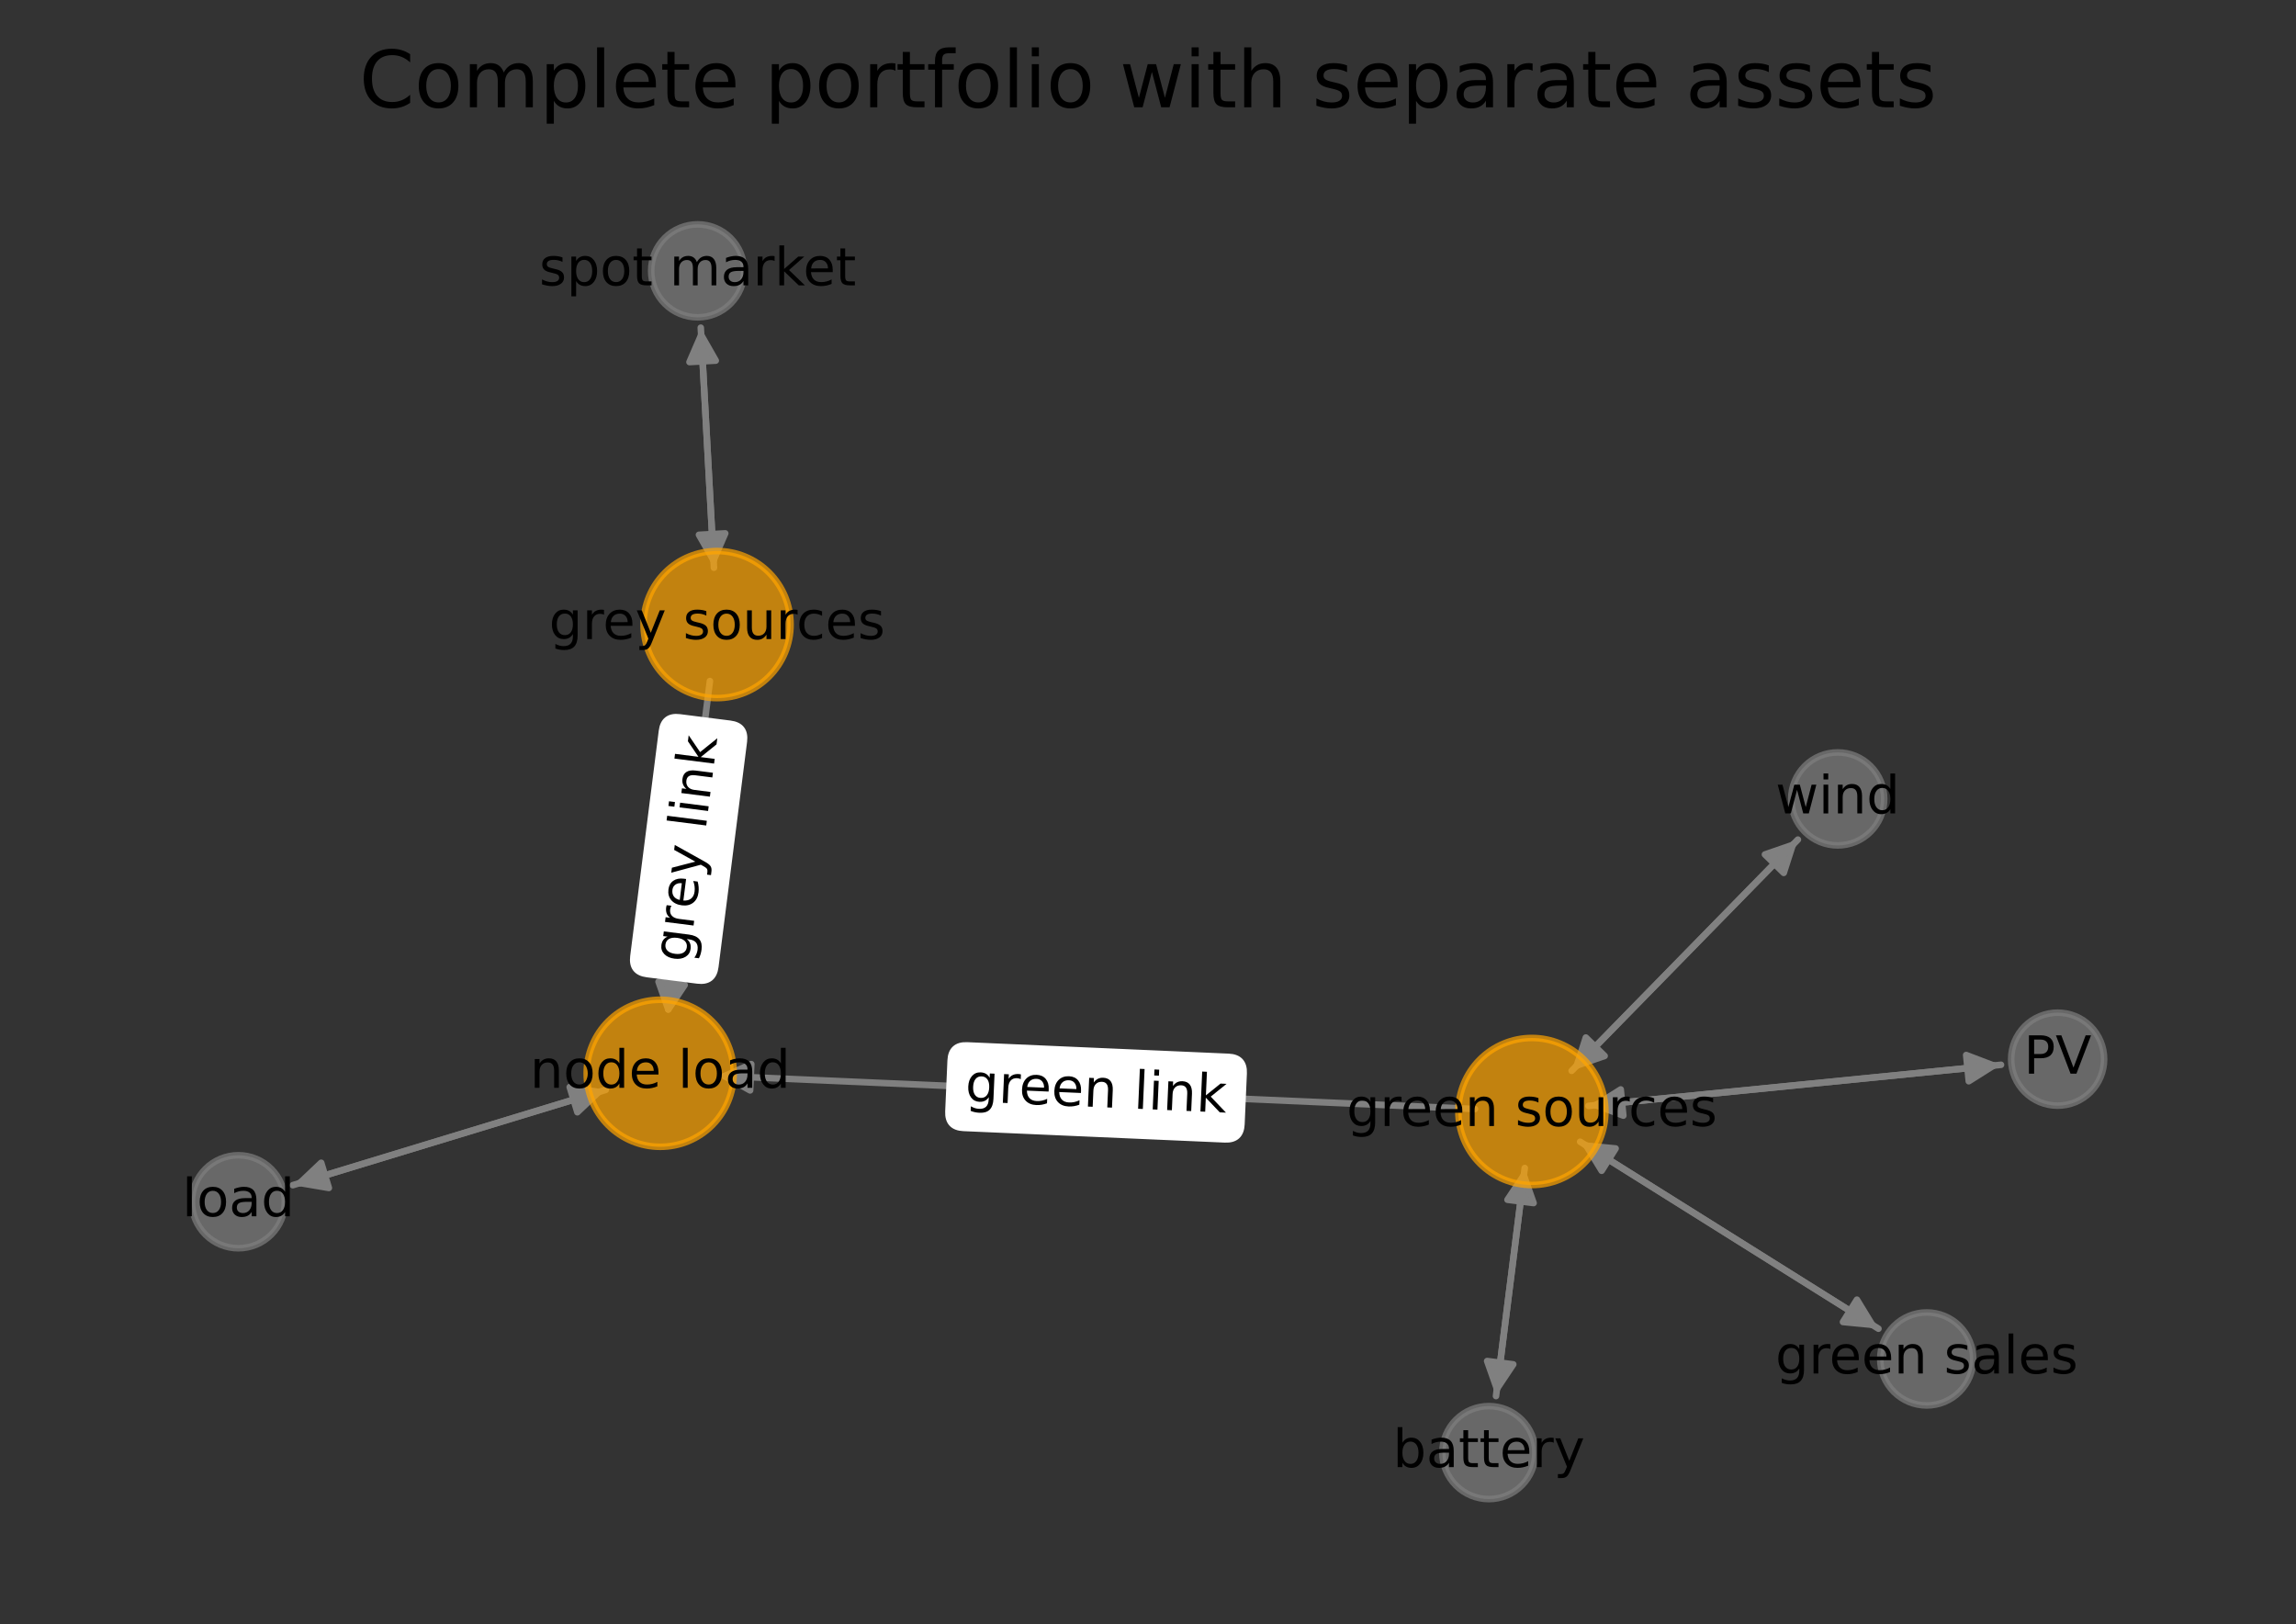 <?xml version="1.0" encoding="utf-8" standalone="no"?>
<!DOCTYPE svg PUBLIC "-//W3C//DTD SVG 1.1//EN"
  "http://www.w3.org/Graphics/SVG/1.1/DTD/svg11.dtd">
<!-- Created with matplotlib (https://matplotlib.org/) -->
<svg height="246.958pt" version="1.1" viewBox="0 0 349.2 246.958" width="349.2pt" xmlns="http://www.w3.org/2000/svg" xmlns:xlink="http://www.w3.org/1999/xlink">
 <rect x="0" y="0" width="349.2" height="246.958" fill="#333333" stroke="none"/>
 <defs>
  <style type="text/css">*{stroke-linecap:butt;stroke-linejoin:round;}</style>
 </defs>
 <g id="figure_1">
  <g id="patch_1">
   <path d="M 0 246.958 
L 349.2 246.958 
L 349.2 0 
L 0 0 
z
" style="fill:none;"/>
  </g>
  <g id="axes_1">
   <g id="patch_2">
    <path clip-path="url(#p0591d68c8e)" d="M 92.129 165.731 
Q 68.333 172.977 45.606 179.897 
" style="fill:none;stroke:#808080;stroke-linecap:round;"/>
    <path clip-path="url(#p0591d68c8e)" d="M 50.015 180.645 
L 45.606 179.897 
L 48.85 176.819 
L 50.015 180.645 
z
" style="fill:#808080;stroke:#808080;stroke-linecap:round;"/>
   </g>
   <g id="patch_3">
    <path clip-path="url(#p0591d68c8e)" d="M 107.97 103.567 
Q 104.735 129.091 101.641 153.505 
" style="fill:none;stroke:#808080;stroke-linecap:round;"/>
    <path clip-path="url(#p0591d68c8e)" d="M 104.128 149.788 
L 101.641 153.505 
L 100.16 149.285 
L 104.128 149.788 
z
" style="fill:#808080;stroke:#808080;stroke-linecap:round;"/>
   </g>
   <g id="patch_4">
    <path clip-path="url(#p0591d68c8e)" d="M 108.585 86.332 
Q 107.584 68.084 106.644 50.952 
" style="fill:none;stroke:#808080;stroke-linecap:round;"/>
    <path clip-path="url(#p0591d68c8e)" d="M 104.866 55.056 
L 106.644 50.952 
L 108.86 54.837 
L 104.866 55.056 
z
" style="fill:#808080;stroke:#808080;stroke-linecap:round;"/>
   </g>
   <g id="patch_5">
    <path clip-path="url(#p0591d68c8e)" d="M 224.33 168.642 
Q 166.695 166.115 110.177 163.637 
" style="fill:none;stroke:#808080;stroke-linecap:round;"/>
    <path clip-path="url(#p0591d68c8e)" d="M 114.085 165.81 
L 110.177 163.637 
L 114.261 161.814 
L 114.085 165.81 
z
" style="fill:#808080;stroke:#808080;stroke-linecap:round;"/>
   </g>
   <g id="patch_6">
    <path clip-path="url(#p0591d68c8e)" d="M 239.04 162.833 
Q 256.24 145.255 272.658 128.477 
" style="fill:none;stroke:#808080;stroke-linecap:round;"/>
    <path clip-path="url(#p0591d68c8e)" d="M 268.431 129.937 
L 272.658 128.477 
L 271.29 132.734 
L 268.431 129.937 
z
" style="fill:#808080;stroke:#808080;stroke-linecap:round;"/>
   </g>
   <g id="patch_7">
    <path clip-path="url(#p0591d68c8e)" d="M 241.598 168.164 
Q 272.964 165.042 303.216 162.03 
" style="fill:none;stroke:#808080;stroke-linecap:round;"/>
    <path clip-path="url(#p0591d68c8e)" d="M 299.038 160.436 
L 303.216 162.03 
L 299.434 164.417 
L 299.038 160.436 
z
" style="fill:#808080;stroke:#808080;stroke-linecap:round;"/>
   </g>
   <g id="patch_8">
    <path clip-path="url(#p0591d68c8e)" d="M 240.326 173.621 
Q 263.012 187.835 284.75 201.456 
" style="fill:none;stroke:#808080;stroke-linecap:round;"/>
    <path clip-path="url(#p0591d68c8e)" d="M 282.422 197.638 
L 284.75 201.456 
L 280.299 201.027 
L 282.422 197.638 
z
" style="fill:#808080;stroke:#808080;stroke-linecap:round;"/>
   </g>
   <g id="patch_9">
    <path clip-path="url(#p0591d68c8e)" d="M 231.9 177.616 
Q 229.714 194.957 227.667 211.188 
" style="fill:none;stroke:#808080;stroke-linecap:round;"/>
    <path clip-path="url(#p0591d68c8e)" d="M 230.152 207.47 
L 227.667 211.188 
L 226.183 206.97 
L 230.152 207.47 
z
" style="fill:#808080;stroke:#808080;stroke-linecap:round;"/>
   </g>
   <g id="patch_10">
    <path clip-path="url(#p0591d68c8e)" d="M 44.535 180.223 
Q 68.331 172.977 91.058 166.057 
" style="fill:none;stroke:#808080;stroke-linecap:round;"/>
    <path clip-path="url(#p0591d68c8e)" d="M 86.649 165.309 
L 91.058 166.057 
L 87.814 169.135 
L 86.649 165.309 
z
" style="fill:#808080;stroke:#808080;stroke-linecap:round;"/>
   </g>
   <g id="patch_11">
    <path clip-path="url(#p0591d68c8e)" d="M 106.582 49.831 
Q 107.583 68.079 108.523 85.21 
" style="fill:none;stroke:#808080;stroke-linecap:round;"/>
    <path clip-path="url(#p0591d68c8e)" d="M 110.301 81.107 
L 108.523 85.21 
L 106.307 81.326 
L 110.301 81.107 
z
" style="fill:#808080;stroke:#808080;stroke-linecap:round;"/>
   </g>
   <g id="patch_12">
    <path clip-path="url(#p0591d68c8e)" d="M 273.442 127.676 
Q 256.242 145.253 239.823 162.032 
" style="fill:none;stroke:#808080;stroke-linecap:round;"/>
    <path clip-path="url(#p0591d68c8e)" d="M 244.05 160.572 
L 239.823 162.032 
L 241.192 157.774 
L 244.05 160.572 
z
" style="fill:#808080;stroke:#808080;stroke-linecap:round;"/>
   </g>
   <g id="patch_13">
    <path clip-path="url(#p0591d68c8e)" d="M 304.333 161.919 
Q 272.968 165.041 242.715 168.053 
" style="fill:none;stroke:#808080;stroke-linecap:round;"/>
    <path clip-path="url(#p0591d68c8e)" d="M 246.893 169.646 
L 242.715 168.053 
L 246.497 165.666 
L 246.893 169.646 
z
" style="fill:#808080;stroke:#808080;stroke-linecap:round;"/>
   </g>
   <g id="patch_14">
    <path clip-path="url(#p0591d68c8e)" d="M 285.694 202.048 
Q 263.008 187.833 241.27 174.213 
" style="fill:none;stroke:#808080;stroke-linecap:round;"/>
    <path clip-path="url(#p0591d68c8e)" d="M 243.598 178.031 
L 241.27 174.213 
L 245.721 174.642 
L 243.598 178.031 
z
" style="fill:#808080;stroke:#808080;stroke-linecap:round;"/>
   </g>
   <g id="patch_15">
    <path clip-path="url(#p0591d68c8e)" d="M 227.528 212.294 
Q 229.714 194.954 231.761 178.722 
" style="fill:none;stroke:#808080;stroke-linecap:round;"/>
    <path clip-path="url(#p0591d68c8e)" d="M 229.276 182.44 
L 231.761 178.722 
L 233.245 182.941 
L 229.276 182.44 
z
" style="fill:#808080;stroke:#808080;stroke-linecap:round;"/>
   </g>
   <g id="text_1">
    <g id="patch_16">
     <path clip-path="url(#p0591d68c8e)" d="M 108.785 147.011 
L 113.127 112.75 
Q 113.429 110.369 111.048 110.068 
L 103.367 109.094 
Q 100.986 108.792 100.684 111.173 
L 96.342 145.434 
Q 96.041 147.815 98.422 148.117 
L 106.103 149.09 
Q 108.484 149.392 108.785 147.011 
z
" style="fill:#ffffff;stroke:#ffffff;stroke-linejoin:miter;"/>
    </g>
    <g clip-path="url(#p0591d68c8e)">
     <!-- grey link -->
     <g transform="translate(104.754 146.5)rotate(-82.777)scale(0.08 -0.08)">
      <defs>
       <path d="M 45.406 27.984 
Q 45.406 37.75 41.375 43.109 
Q 37.359 48.484 30.078 48.484 
Q 22.859 48.484 18.828 43.109 
Q 14.797 37.75 14.797 27.984 
Q 14.797 18.266 18.828 12.891 
Q 22.859 7.516 30.078 7.516 
Q 37.359 7.516 41.375 12.891 
Q 45.406 18.266 45.406 27.984 
z
M 54.391 6.781 
Q 54.391 -7.172 48.188 -13.984 
Q 42 -20.797 29.203 -20.797 
Q 24.469 -20.797 20.266 -20.094 
Q 16.062 -19.391 12.109 -17.922 
L 12.109 -9.188 
Q 16.062 -11.328 19.922 -12.344 
Q 23.781 -13.375 27.781 -13.375 
Q 36.625 -13.375 41.016 -8.766 
Q 45.406 -4.156 45.406 5.172 
L 45.406 9.625 
Q 42.625 4.781 38.281 2.391 
Q 33.938 0 27.875 0 
Q 17.828 0 11.672 7.656 
Q 5.516 15.328 5.516 27.984 
Q 5.516 40.672 11.672 48.328 
Q 17.828 56 27.875 56 
Q 33.938 56 38.281 53.609 
Q 42.625 51.219 45.406 46.391 
L 45.406 54.688 
L 54.391 54.688 
z
" id="DejaVuSans-103"/>
       <path d="M 41.109 46.297 
Q 39.594 47.172 37.812 47.578 
Q 36.031 48 33.891 48 
Q 26.266 48 22.188 43.047 
Q 18.109 38.094 18.109 28.812 
L 18.109 0 
L 9.078 0 
L 9.078 54.688 
L 18.109 54.688 
L 18.109 46.188 
Q 20.953 51.172 25.484 53.578 
Q 30.031 56 36.531 56 
Q 37.453 56 38.578 55.875 
Q 39.703 55.766 41.062 55.516 
z
" id="DejaVuSans-114"/>
       <path d="M 56.203 29.594 
L 56.203 25.203 
L 14.891 25.203 
Q 15.484 15.922 20.484 11.062 
Q 25.484 6.203 34.422 6.203 
Q 39.594 6.203 44.453 7.469 
Q 49.312 8.734 54.109 11.281 
L 54.109 2.781 
Q 49.266 0.734 44.188 -0.344 
Q 39.109 -1.422 33.891 -1.422 
Q 20.797 -1.422 13.156 6.188 
Q 5.516 13.812 5.516 26.812 
Q 5.516 40.234 12.766 48.109 
Q 20.016 56 32.328 56 
Q 43.359 56 49.781 48.891 
Q 56.203 41.797 56.203 29.594 
z
M 47.219 32.234 
Q 47.125 39.594 43.094 43.984 
Q 39.062 48.391 32.422 48.391 
Q 24.906 48.391 20.391 44.141 
Q 15.875 39.891 15.188 32.172 
z
" id="DejaVuSans-101"/>
       <path d="M 32.172 -5.078 
Q 28.375 -14.844 24.75 -17.812 
Q 21.141 -20.797 15.094 -20.797 
L 7.906 -20.797 
L 7.906 -13.281 
L 13.188 -13.281 
Q 16.891 -13.281 18.938 -11.516 
Q 21 -9.766 23.484 -3.219 
L 25.094 0.875 
L 2.984 54.688 
L 12.5 54.688 
L 29.594 11.922 
L 46.688 54.688 
L 56.203 54.688 
z
" id="DejaVuSans-121"/>
       <path id="DejaVuSans-32"/>
       <path d="M 9.422 75.984 
L 18.406 75.984 
L 18.406 0 
L 9.422 0 
z
" id="DejaVuSans-108"/>
       <path d="M 9.422 54.688 
L 18.406 54.688 
L 18.406 0 
L 9.422 0 
z
M 9.422 75.984 
L 18.406 75.984 
L 18.406 64.594 
L 9.422 64.594 
z
" id="DejaVuSans-105"/>
       <path d="M 54.891 33.016 
L 54.891 0 
L 45.906 0 
L 45.906 32.719 
Q 45.906 40.484 42.875 44.328 
Q 39.844 48.188 33.797 48.188 
Q 26.516 48.188 22.312 43.547 
Q 18.109 38.922 18.109 30.906 
L 18.109 0 
L 9.078 0 
L 9.078 54.688 
L 18.109 54.688 
L 18.109 46.188 
Q 21.344 51.125 25.703 53.562 
Q 30.078 56 35.797 56 
Q 45.219 56 50.047 50.172 
Q 54.891 44.344 54.891 33.016 
z
" id="DejaVuSans-110"/>
       <path d="M 9.078 75.984 
L 18.109 75.984 
L 18.109 31.109 
L 44.922 54.688 
L 56.391 54.688 
L 27.391 29.109 
L 57.625 0 
L 45.906 0 
L 18.109 26.703 
L 18.109 0 
L 9.078 0 
z
" id="DejaVuSans-107"/>
      </defs>
      <use xlink:href="#DejaVuSans-103"/>
      <use x="63.477" xlink:href="#DejaVuSans-114"/>
      <use x="102.34" xlink:href="#DejaVuSans-101"/>
      <use x="163.863" xlink:href="#DejaVuSans-121"/>
      <use x="223.043" xlink:href="#DejaVuSans-32"/>
      <use x="254.83" xlink:href="#DejaVuSans-108"/>
      <use x="282.613" xlink:href="#DejaVuSans-105"/>
      <use x="310.396" xlink:href="#DejaVuSans-110"/>
      <use x="373.775" xlink:href="#DejaVuSans-107"/>
     </g>
    </g>
   </g>
   <g id="text_2">
    <g id="patch_17">
     <path clip-path="url(#p0591d68c8e)" d="M 146.546 171.509 
L 186.3 173.252 
Q 188.698 173.357 188.803 170.959 
L 189.142 163.224 
Q 189.247 160.826 186.849 160.721 
L 147.095 158.978 
Q 144.697 158.873 144.592 161.271 
L 144.253 169.006 
Q 144.148 171.404 146.546 171.509 
z
" style="fill:#ffffff;stroke:#ffffff;stroke-linejoin:miter;"/>
    </g>
    <g clip-path="url(#p0591d68c8e)">
     <!-- green link -->
     <g transform="translate(146.724 167.449)rotate(-357.49)scale(0.08 -0.08)">
      <use xlink:href="#DejaVuSans-103"/>
      <use x="63.477" xlink:href="#DejaVuSans-114"/>
      <use x="102.34" xlink:href="#DejaVuSans-101"/>
      <use x="163.863" xlink:href="#DejaVuSans-101"/>
      <use x="225.387" xlink:href="#DejaVuSans-110"/>
      <use x="288.766" xlink:href="#DejaVuSans-32"/>
      <use x="320.553" xlink:href="#DejaVuSans-108"/>
      <use x="348.336" xlink:href="#DejaVuSans-105"/>
      <use x="376.119" xlink:href="#DejaVuSans-110"/>
      <use x="439.498" xlink:href="#DejaVuSans-107"/>
     </g>
    </g>
   </g>
   <g id="PathCollection_1">
    <path clip-path="url(#p0591d68c8e)" d="M 100.411 174.389 
C 103.376 174.389 106.22 173.211 108.317 171.114 
C 110.413 169.018 111.591 166.174 111.591 163.209 
C 111.591 160.244 110.413 157.4 108.317 155.303 
C 106.22 153.206 103.376 152.028 100.411 152.028 
C 97.446 152.028 94.602 153.206 92.505 155.303 
C 90.409 157.4 89.231 160.244 89.231 163.209 
C 89.231 166.174 90.409 169.018 92.505 171.114 
C 94.602 173.211 97.446 174.389 100.411 174.389 
z
" style="fill:#ffa500;fill-opacity:0.7;stroke:#ffa500;stroke-opacity:0.7;"/>
    <path clip-path="url(#p0591d68c8e)" d="M 109.059 106.156 
C 112.024 106.156 114.868 104.978 116.964 102.882 
C 119.061 100.785 120.239 97.941 120.239 94.976 
C 120.239 92.011 119.061 89.167 116.964 87.07 
C 114.868 84.974 112.024 83.795 109.059 83.795 
C 106.094 83.795 103.25 84.974 101.153 87.07 
C 99.056 89.167 97.878 92.011 97.878 94.976 
C 97.878 97.941 99.056 100.785 101.153 102.882 
C 103.25 104.978 106.094 106.156 109.059 106.156 
z
" style="fill:#ffa500;fill-opacity:0.7;stroke:#ffa500;stroke-opacity:0.7;"/>
    <path clip-path="url(#p0591d68c8e)" d="M 232.984 180.201 
C 235.949 180.201 238.793 179.023 240.89 176.927 
C 242.986 174.83 244.164 171.986 244.164 169.021 
C 244.164 166.056 242.986 163.212 240.89 161.115 
C 238.793 159.019 235.949 157.841 232.984 157.841 
C 230.019 157.841 227.175 159.019 225.078 161.115 
C 222.982 163.212 221.804 166.056 221.804 169.021 
C 221.804 171.986 222.982 174.83 225.078 176.927 
C 227.175 179.023 230.019 180.201 232.984 180.201 
z
" style="fill:#ffa500;fill-opacity:0.7;stroke:#ffa500;stroke-opacity:0.7;"/>
    <path clip-path="url(#p0591d68c8e)" d="M 36.253 189.816 
C 38.128 189.816 39.927 189.071 41.253 187.745 
C 42.579 186.419 43.324 184.62 43.324 182.745 
C 43.324 180.87 42.579 179.071 41.253 177.745 
C 39.927 176.419 38.128 175.674 36.253 175.674 
C 34.378 175.674 32.579 176.419 31.253 177.745 
C 29.927 179.071 29.182 180.87 29.182 182.745 
C 29.182 184.62 29.927 186.419 31.253 187.745 
C 32.579 189.071 34.378 189.816 36.253 189.816 
z
" style="fill:#808080;fill-opacity:0.7;stroke:#808080;stroke-opacity:0.7;"/>
    <path clip-path="url(#p0591d68c8e)" d="M 106.108 48.258 
C 107.984 48.258 109.782 47.513 111.108 46.187 
C 112.434 44.861 113.179 43.062 113.179 41.187 
C 113.179 39.312 112.434 37.513 111.108 36.187 
C 109.782 34.861 107.984 34.116 106.108 34.116 
C 104.233 34.116 102.434 34.861 101.108 36.187 
C 99.782 37.513 99.037 39.312 99.037 41.187 
C 99.037 43.062 99.782 44.861 101.108 46.187 
C 102.434 47.513 104.233 48.258 106.108 48.258 
z
" style="fill:#808080;fill-opacity:0.7;stroke:#808080;stroke-opacity:0.7;"/>
    <path clip-path="url(#p0591d68c8e)" d="M 279.498 128.558 
C 281.373 128.558 283.172 127.813 284.498 126.487 
C 285.824 125.161 286.569 123.362 286.569 121.487 
C 286.569 119.612 285.824 117.813 284.498 116.487 
C 283.172 115.161 281.373 114.416 279.498 114.416 
C 277.623 114.416 275.824 115.161 274.498 116.487 
C 273.172 117.813 272.427 119.612 272.427 121.487 
C 272.427 123.362 273.172 125.161 274.498 126.487 
C 275.824 127.813 277.623 128.558 279.498 128.558 
z
" style="fill:#808080;fill-opacity:0.7;stroke:#808080;stroke-opacity:0.7;"/>
    <path clip-path="url(#p0591d68c8e)" d="M 312.947 168.133 
C 314.822 168.133 316.621 167.388 317.947 166.062 
C 319.273 164.736 320.018 162.937 320.018 161.062 
C 320.018 159.186 319.273 157.388 317.947 156.062 
C 316.621 154.736 314.822 153.991 312.947 153.991 
C 311.072 153.991 309.273 154.736 307.947 156.062 
C 306.621 157.388 305.876 159.186 305.876 161.062 
C 305.876 162.937 306.621 164.736 307.947 166.062 
C 309.273 167.388 311.072 168.133 312.947 168.133 
z
" style="fill:#808080;fill-opacity:0.7;stroke:#808080;stroke-opacity:0.7;"/>
    <path clip-path="url(#p0591d68c8e)" d="M 293.036 213.719 
C 294.911 213.719 296.71 212.974 298.036 211.648 
C 299.362 210.322 300.107 208.523 300.107 206.648 
C 300.107 204.773 299.362 202.974 298.036 201.648 
C 296.71 200.322 294.911 199.577 293.036 199.577 
C 291.161 199.577 289.362 200.322 288.036 201.648 
C 286.71 202.974 285.965 204.773 285.965 206.648 
C 285.965 208.523 286.71 210.322 288.036 211.648 
C 289.362 212.974 291.161 213.719 293.036 213.719 
z
" style="fill:#808080;fill-opacity:0.7;stroke:#808080;stroke-opacity:0.7;"/>
    <path clip-path="url(#p0591d68c8e)" d="M 226.444 227.96 
C 228.319 227.96 230.118 227.215 231.444 225.889 
C 232.77 224.563 233.515 222.765 233.515 220.889 
C 233.515 219.014 232.77 217.215 231.444 215.889 
C 230.118 214.563 228.319 213.818 226.444 213.818 
C 224.568 213.818 222.77 214.563 221.444 215.889 
C 220.118 217.215 219.373 219.014 219.373 220.889 
C 219.373 222.765 220.118 224.563 221.444 225.889 
C 222.77 227.215 224.568 227.96 226.444 227.96 
z
" style="fill:#808080;fill-opacity:0.7;stroke:#808080;stroke-opacity:0.7;"/>
   </g>
   <g id="text_3">
    <g clip-path="url(#p0591d68c8e)">
     <!-- node load -->
     <g transform="translate(80.607 165.416)scale(0.08 -0.08)">
      <defs>
       <path d="M 30.609 48.391 
Q 23.391 48.391 19.188 42.75 
Q 14.984 37.109 14.984 27.297 
Q 14.984 17.484 19.156 11.844 
Q 23.344 6.203 30.609 6.203 
Q 37.797 6.203 41.984 11.859 
Q 46.188 17.531 46.188 27.297 
Q 46.188 37.016 41.984 42.703 
Q 37.797 48.391 30.609 48.391 
z
M 30.609 56 
Q 42.328 56 49.016 48.375 
Q 55.719 40.766 55.719 27.297 
Q 55.719 13.875 49.016 6.219 
Q 42.328 -1.422 30.609 -1.422 
Q 18.844 -1.422 12.172 6.219 
Q 5.516 13.875 5.516 27.297 
Q 5.516 40.766 12.172 48.375 
Q 18.844 56 30.609 56 
z
" id="DejaVuSans-111"/>
       <path d="M 45.406 46.391 
L 45.406 75.984 
L 54.391 75.984 
L 54.391 0 
L 45.406 0 
L 45.406 8.203 
Q 42.578 3.328 38.25 0.953 
Q 33.938 -1.422 27.875 -1.422 
Q 17.969 -1.422 11.734 6.484 
Q 5.516 14.406 5.516 27.297 
Q 5.516 40.188 11.734 48.094 
Q 17.969 56 27.875 56 
Q 33.938 56 38.25 53.625 
Q 42.578 51.266 45.406 46.391 
z
M 14.797 27.297 
Q 14.797 17.391 18.875 11.75 
Q 22.953 6.109 30.078 6.109 
Q 37.203 6.109 41.297 11.75 
Q 45.406 17.391 45.406 27.297 
Q 45.406 37.203 41.297 42.844 
Q 37.203 48.484 30.078 48.484 
Q 22.953 48.484 18.875 42.844 
Q 14.797 37.203 14.797 27.297 
z
" id="DejaVuSans-100"/>
       <path d="M 34.281 27.484 
Q 23.391 27.484 19.188 25 
Q 14.984 22.516 14.984 16.5 
Q 14.984 11.719 18.141 8.906 
Q 21.297 6.109 26.703 6.109 
Q 34.188 6.109 38.703 11.406 
Q 43.219 16.703 43.219 25.484 
L 43.219 27.484 
z
M 52.203 31.203 
L 52.203 0 
L 43.219 0 
L 43.219 8.297 
Q 40.141 3.328 35.547 0.953 
Q 30.953 -1.422 24.312 -1.422 
Q 15.922 -1.422 10.953 3.297 
Q 6 8.016 6 15.922 
Q 6 25.141 12.172 29.828 
Q 18.359 34.516 30.609 34.516 
L 43.219 34.516 
L 43.219 35.406 
Q 43.219 41.609 39.141 45 
Q 35.062 48.391 27.688 48.391 
Q 23 48.391 18.547 47.266 
Q 14.109 46.141 10.016 43.891 
L 10.016 52.203 
Q 14.938 54.109 19.578 55.047 
Q 24.219 56 28.609 56 
Q 40.484 56 46.344 49.844 
Q 52.203 43.703 52.203 31.203 
z
" id="DejaVuSans-97"/>
      </defs>
      <use xlink:href="#DejaVuSans-110"/>
      <use x="63.379" xlink:href="#DejaVuSans-111"/>
      <use x="124.561" xlink:href="#DejaVuSans-100"/>
      <use x="188.037" xlink:href="#DejaVuSans-101"/>
      <use x="249.561" xlink:href="#DejaVuSans-32"/>
      <use x="281.348" xlink:href="#DejaVuSans-108"/>
      <use x="309.131" xlink:href="#DejaVuSans-111"/>
      <use x="370.312" xlink:href="#DejaVuSans-97"/>
      <use x="431.592" xlink:href="#DejaVuSans-100"/>
     </g>
    </g>
   </g>
   <g id="text_4">
    <g clip-path="url(#p0591d68c8e)">
     <!-- grey sources -->
     <g transform="translate(83.5 97.183)scale(0.08 -0.08)">
      <defs>
       <path d="M 44.281 53.078 
L 44.281 44.578 
Q 40.484 46.531 36.375 47.5 
Q 32.281 48.484 27.875 48.484 
Q 21.188 48.484 17.844 46.438 
Q 14.5 44.391 14.5 40.281 
Q 14.5 37.156 16.891 35.375 
Q 19.281 33.594 26.516 31.984 
L 29.594 31.297 
Q 39.156 29.25 43.188 25.516 
Q 47.219 21.781 47.219 15.094 
Q 47.219 7.469 41.188 3.016 
Q 35.156 -1.422 24.609 -1.422 
Q 20.219 -1.422 15.453 -0.562 
Q 10.688 0.297 5.422 2 
L 5.422 11.281 
Q 10.406 8.688 15.234 7.391 
Q 20.062 6.109 24.812 6.109 
Q 31.156 6.109 34.562 8.281 
Q 37.984 10.453 37.984 14.406 
Q 37.984 18.062 35.516 20.016 
Q 33.062 21.969 24.703 23.781 
L 21.578 24.516 
Q 13.234 26.266 9.516 29.906 
Q 5.812 33.547 5.812 39.891 
Q 5.812 47.609 11.281 51.797 
Q 16.75 56 26.812 56 
Q 31.781 56 36.172 55.266 
Q 40.578 54.547 44.281 53.078 
z
" id="DejaVuSans-115"/>
       <path d="M 8.5 21.578 
L 8.5 54.688 
L 17.484 54.688 
L 17.484 21.922 
Q 17.484 14.156 20.5 10.266 
Q 23.531 6.391 29.594 6.391 
Q 36.859 6.391 41.078 11.031 
Q 45.312 15.672 45.312 23.688 
L 45.312 54.688 
L 54.297 54.688 
L 54.297 0 
L 45.312 0 
L 45.312 8.406 
Q 42.047 3.422 37.719 1 
Q 33.406 -1.422 27.688 -1.422 
Q 18.266 -1.422 13.375 4.438 
Q 8.5 10.297 8.5 21.578 
z
M 31.109 56 
z
" id="DejaVuSans-117"/>
       <path d="M 48.781 52.594 
L 48.781 44.188 
Q 44.969 46.297 41.141 47.344 
Q 37.312 48.391 33.406 48.391 
Q 24.656 48.391 19.812 42.844 
Q 14.984 37.312 14.984 27.297 
Q 14.984 17.281 19.812 11.734 
Q 24.656 6.203 33.406 6.203 
Q 37.312 6.203 41.141 7.25 
Q 44.969 8.297 48.781 10.406 
L 48.781 2.094 
Q 45.016 0.344 40.984 -0.531 
Q 36.969 -1.422 32.422 -1.422 
Q 20.062 -1.422 12.781 6.344 
Q 5.516 14.109 5.516 27.297 
Q 5.516 40.672 12.859 48.328 
Q 20.219 56 33.016 56 
Q 37.156 56 41.109 55.141 
Q 45.062 54.297 48.781 52.594 
z
" id="DejaVuSans-99"/>
      </defs>
      <use xlink:href="#DejaVuSans-103"/>
      <use x="63.477" xlink:href="#DejaVuSans-114"/>
      <use x="102.34" xlink:href="#DejaVuSans-101"/>
      <use x="163.863" xlink:href="#DejaVuSans-121"/>
      <use x="223.043" xlink:href="#DejaVuSans-32"/>
      <use x="254.83" xlink:href="#DejaVuSans-115"/>
      <use x="306.93" xlink:href="#DejaVuSans-111"/>
      <use x="368.111" xlink:href="#DejaVuSans-117"/>
      <use x="431.49" xlink:href="#DejaVuSans-114"/>
      <use x="470.354" xlink:href="#DejaVuSans-99"/>
      <use x="525.334" xlink:href="#DejaVuSans-101"/>
      <use x="586.857" xlink:href="#DejaVuSans-115"/>
     </g>
    </g>
   </g>
   <g id="text_5">
    <g clip-path="url(#p0591d68c8e)">
     <!-- green sources -->
     <g transform="translate(204.797 171.229)scale(0.08 -0.08)">
      <use xlink:href="#DejaVuSans-103"/>
      <use x="63.477" xlink:href="#DejaVuSans-114"/>
      <use x="102.34" xlink:href="#DejaVuSans-101"/>
      <use x="163.863" xlink:href="#DejaVuSans-101"/>
      <use x="225.387" xlink:href="#DejaVuSans-110"/>
      <use x="288.766" xlink:href="#DejaVuSans-32"/>
      <use x="320.553" xlink:href="#DejaVuSans-115"/>
      <use x="372.652" xlink:href="#DejaVuSans-111"/>
      <use x="433.834" xlink:href="#DejaVuSans-117"/>
      <use x="497.213" xlink:href="#DejaVuSans-114"/>
      <use x="536.076" xlink:href="#DejaVuSans-99"/>
      <use x="591.057" xlink:href="#DejaVuSans-101"/>
      <use x="652.58" xlink:href="#DejaVuSans-115"/>
     </g>
    </g>
   </g>
   <g id="text_6">
    <g clip-path="url(#p0591d68c8e)">
     <!-- load -->
     <g transform="translate(27.704 184.953)scale(0.08 -0.08)">
      <use xlink:href="#DejaVuSans-108"/>
      <use x="27.783" xlink:href="#DejaVuSans-111"/>
      <use x="88.965" xlink:href="#DejaVuSans-97"/>
      <use x="150.244" xlink:href="#DejaVuSans-100"/>
     </g>
    </g>
   </g>
   <g id="text_7">
    <g clip-path="url(#p0591d68c8e)">
     <!-- spot market -->
     <g transform="translate(82.006 43.394)scale(0.08 -0.08)">
      <defs>
       <path d="M 18.109 8.203 
L 18.109 -20.797 
L 9.078 -20.797 
L 9.078 54.688 
L 18.109 54.688 
L 18.109 46.391 
Q 20.953 51.266 25.266 53.625 
Q 29.594 56 35.594 56 
Q 45.562 56 51.781 48.094 
Q 58.016 40.188 58.016 27.297 
Q 58.016 14.406 51.781 6.484 
Q 45.562 -1.422 35.594 -1.422 
Q 29.594 -1.422 25.266 0.953 
Q 20.953 3.328 18.109 8.203 
z
M 48.688 27.297 
Q 48.688 37.203 44.609 42.844 
Q 40.531 48.484 33.406 48.484 
Q 26.266 48.484 22.188 42.844 
Q 18.109 37.203 18.109 27.297 
Q 18.109 17.391 22.188 11.75 
Q 26.266 6.109 33.406 6.109 
Q 40.531 6.109 44.609 11.75 
Q 48.688 17.391 48.688 27.297 
z
" id="DejaVuSans-112"/>
       <path d="M 18.312 70.219 
L 18.312 54.688 
L 36.812 54.688 
L 36.812 47.703 
L 18.312 47.703 
L 18.312 18.016 
Q 18.312 11.328 20.141 9.422 
Q 21.969 7.516 27.594 7.516 
L 36.812 7.516 
L 36.812 0 
L 27.594 0 
Q 17.188 0 13.234 3.875 
Q 9.281 7.766 9.281 18.016 
L 9.281 47.703 
L 2.688 47.703 
L 2.688 54.688 
L 9.281 54.688 
L 9.281 70.219 
z
" id="DejaVuSans-116"/>
       <path d="M 52 44.188 
Q 55.375 50.25 60.062 53.125 
Q 64.75 56 71.094 56 
Q 79.641 56 84.281 50.016 
Q 88.922 44.047 88.922 33.016 
L 88.922 0 
L 79.891 0 
L 79.891 32.719 
Q 79.891 40.578 77.094 44.375 
Q 74.312 48.188 68.609 48.188 
Q 61.625 48.188 57.562 43.547 
Q 53.516 38.922 53.516 30.906 
L 53.516 0 
L 44.484 0 
L 44.484 32.719 
Q 44.484 40.625 41.703 44.406 
Q 38.922 48.188 33.109 48.188 
Q 26.219 48.188 22.156 43.531 
Q 18.109 38.875 18.109 30.906 
L 18.109 0 
L 9.078 0 
L 9.078 54.688 
L 18.109 54.688 
L 18.109 46.188 
Q 21.188 51.219 25.484 53.609 
Q 29.781 56 35.688 56 
Q 41.656 56 45.828 52.969 
Q 50 49.953 52 44.188 
z
" id="DejaVuSans-109"/>
      </defs>
      <use xlink:href="#DejaVuSans-115"/>
      <use x="52.1" xlink:href="#DejaVuSans-112"/>
      <use x="115.576" xlink:href="#DejaVuSans-111"/>
      <use x="176.758" xlink:href="#DejaVuSans-116"/>
      <use x="215.967" xlink:href="#DejaVuSans-32"/>
      <use x="247.754" xlink:href="#DejaVuSans-109"/>
      <use x="345.166" xlink:href="#DejaVuSans-97"/>
      <use x="406.445" xlink:href="#DejaVuSans-114"/>
      <use x="447.559" xlink:href="#DejaVuSans-107"/>
      <use x="501.844" xlink:href="#DejaVuSans-101"/>
      <use x="563.367" xlink:href="#DejaVuSans-116"/>
     </g>
    </g>
   </g>
   <g id="text_8">
    <g clip-path="url(#p0591d68c8e)">
     <!-- wind -->
     <g transform="translate(270.041 123.695)scale(0.08 -0.08)">
      <defs>
       <path d="M 4.203 54.688 
L 13.188 54.688 
L 24.422 12.016 
L 35.594 54.688 
L 46.188 54.688 
L 57.422 12.016 
L 68.609 54.688 
L 77.594 54.688 
L 63.281 0 
L 52.688 0 
L 40.922 44.828 
L 29.109 0 
L 18.5 0 
z
" id="DejaVuSans-119"/>
      </defs>
      <use xlink:href="#DejaVuSans-119"/>
      <use x="81.787" xlink:href="#DejaVuSans-105"/>
      <use x="109.57" xlink:href="#DejaVuSans-110"/>
      <use x="172.949" xlink:href="#DejaVuSans-100"/>
     </g>
    </g>
   </g>
   <g id="text_9">
    <g clip-path="url(#p0591d68c8e)">
     <!-- PV -->
     <g transform="translate(307.799 163.269)scale(0.08 -0.08)">
      <defs>
       <path d="M 19.672 64.797 
L 19.672 37.406 
L 32.078 37.406 
Q 38.969 37.406 42.719 40.969 
Q 46.484 44.531 46.484 51.125 
Q 46.484 57.672 42.719 61.234 
Q 38.969 64.797 32.078 64.797 
z
M 9.812 72.906 
L 32.078 72.906 
Q 44.344 72.906 50.609 67.359 
Q 56.891 61.812 56.891 51.125 
Q 56.891 40.328 50.609 34.812 
Q 44.344 29.297 32.078 29.297 
L 19.672 29.297 
L 19.672 0 
L 9.812 0 
z
" id="DejaVuSans-80"/>
       <path d="M 28.609 0 
L 0.781 72.906 
L 11.078 72.906 
L 34.188 11.531 
L 57.328 72.906 
L 67.578 72.906 
L 39.797 0 
z
" id="DejaVuSans-86"/>
      </defs>
      <use xlink:href="#DejaVuSans-80"/>
      <use x="60.303" xlink:href="#DejaVuSans-86"/>
     </g>
    </g>
   </g>
   <g id="text_10">
    <g clip-path="url(#p0591d68c8e)">
     <!-- green sales -->
     <g transform="translate(270.022 208.855)scale(0.08 -0.08)">
      <use xlink:href="#DejaVuSans-103"/>
      <use x="63.477" xlink:href="#DejaVuSans-114"/>
      <use x="102.34" xlink:href="#DejaVuSans-101"/>
      <use x="163.863" xlink:href="#DejaVuSans-101"/>
      <use x="225.387" xlink:href="#DejaVuSans-110"/>
      <use x="288.766" xlink:href="#DejaVuSans-32"/>
      <use x="320.553" xlink:href="#DejaVuSans-115"/>
      <use x="372.652" xlink:href="#DejaVuSans-97"/>
      <use x="433.932" xlink:href="#DejaVuSans-108"/>
      <use x="461.715" xlink:href="#DejaVuSans-101"/>
      <use x="523.238" xlink:href="#DejaVuSans-115"/>
     </g>
    </g>
   </g>
   <g id="text_11">
    <g clip-path="url(#p0591d68c8e)">
     <!-- battery -->
     <g transform="translate(211.844 223.097)scale(0.08 -0.08)">
      <defs>
       <path d="M 48.688 27.297 
Q 48.688 37.203 44.609 42.844 
Q 40.531 48.484 33.406 48.484 
Q 26.266 48.484 22.188 42.844 
Q 18.109 37.203 18.109 27.297 
Q 18.109 17.391 22.188 11.75 
Q 26.266 6.109 33.406 6.109 
Q 40.531 6.109 44.609 11.75 
Q 48.688 17.391 48.688 27.297 
z
M 18.109 46.391 
Q 20.953 51.266 25.266 53.625 
Q 29.594 56 35.594 56 
Q 45.562 56 51.781 48.094 
Q 58.016 40.188 58.016 27.297 
Q 58.016 14.406 51.781 6.484 
Q 45.562 -1.422 35.594 -1.422 
Q 29.594 -1.422 25.266 0.953 
Q 20.953 3.328 18.109 8.203 
L 18.109 0 
L 9.078 0 
L 9.078 75.984 
L 18.109 75.984 
z
" id="DejaVuSans-98"/>
      </defs>
      <use xlink:href="#DejaVuSans-98"/>
      <use x="63.477" xlink:href="#DejaVuSans-97"/>
      <use x="124.756" xlink:href="#DejaVuSans-116"/>
      <use x="163.965" xlink:href="#DejaVuSans-116"/>
      <use x="203.174" xlink:href="#DejaVuSans-101"/>
      <use x="264.697" xlink:href="#DejaVuSans-114"/>
      <use x="305.811" xlink:href="#DejaVuSans-121"/>
     </g>
    </g>
   </g>
   <g id="text_12">
    <!-- Complete portfolio with separate assets -->
    <g transform="translate(54.651 16.318)scale(0.12 -0.12)">
     <defs>
      <path d="M 64.406 67.281 
L 64.406 56.891 
Q 59.422 61.531 53.781 63.812 
Q 48.141 66.109 41.797 66.109 
Q 29.297 66.109 22.656 58.469 
Q 16.016 50.828 16.016 36.375 
Q 16.016 21.969 22.656 14.328 
Q 29.297 6.688 41.797 6.688 
Q 48.141 6.688 53.781 8.984 
Q 59.422 11.281 64.406 15.922 
L 64.406 5.609 
Q 59.234 2.094 53.438 0.328 
Q 47.656 -1.422 41.219 -1.422 
Q 24.656 -1.422 15.125 8.703 
Q 5.609 18.844 5.609 36.375 
Q 5.609 53.953 15.125 64.078 
Q 24.656 74.219 41.219 74.219 
Q 47.75 74.219 53.531 72.484 
Q 59.328 70.75 64.406 67.281 
z
" id="DejaVuSans-67"/>
      <path d="M 37.109 75.984 
L 37.109 68.5 
L 28.516 68.5 
Q 23.688 68.5 21.797 66.547 
Q 19.922 64.594 19.922 59.516 
L 19.922 54.688 
L 34.719 54.688 
L 34.719 47.703 
L 19.922 47.703 
L 19.922 0 
L 10.891 0 
L 10.891 47.703 
L 2.297 47.703 
L 2.297 54.688 
L 10.891 54.688 
L 10.891 58.5 
Q 10.891 67.625 15.141 71.797 
Q 19.391 75.984 28.609 75.984 
z
" id="DejaVuSans-102"/>
      <path d="M 54.891 33.016 
L 54.891 0 
L 45.906 0 
L 45.906 32.719 
Q 45.906 40.484 42.875 44.328 
Q 39.844 48.188 33.797 48.188 
Q 26.516 48.188 22.312 43.547 
Q 18.109 38.922 18.109 30.906 
L 18.109 0 
L 9.078 0 
L 9.078 75.984 
L 18.109 75.984 
L 18.109 46.188 
Q 21.344 51.125 25.703 53.562 
Q 30.078 56 35.797 56 
Q 45.219 56 50.047 50.172 
Q 54.891 44.344 54.891 33.016 
z
" id="DejaVuSans-104"/>
     </defs>
     <use xlink:href="#DejaVuSans-67"/>
     <use x="69.824" xlink:href="#DejaVuSans-111"/>
     <use x="131.006" xlink:href="#DejaVuSans-109"/>
     <use x="228.418" xlink:href="#DejaVuSans-112"/>
     <use x="291.895" xlink:href="#DejaVuSans-108"/>
     <use x="319.678" xlink:href="#DejaVuSans-101"/>
     <use x="381.201" xlink:href="#DejaVuSans-116"/>
     <use x="420.41" xlink:href="#DejaVuSans-101"/>
     <use x="481.934" xlink:href="#DejaVuSans-32"/>
     <use x="513.721" xlink:href="#DejaVuSans-112"/>
     <use x="577.197" xlink:href="#DejaVuSans-111"/>
     <use x="638.379" xlink:href="#DejaVuSans-114"/>
     <use x="679.492" xlink:href="#DejaVuSans-116"/>
     <use x="718.701" xlink:href="#DejaVuSans-102"/>
     <use x="753.906" xlink:href="#DejaVuSans-111"/>
     <use x="815.088" xlink:href="#DejaVuSans-108"/>
     <use x="842.871" xlink:href="#DejaVuSans-105"/>
     <use x="870.654" xlink:href="#DejaVuSans-111"/>
     <use x="931.836" xlink:href="#DejaVuSans-32"/>
     <use x="963.623" xlink:href="#DejaVuSans-119"/>
     <use x="1045.41" xlink:href="#DejaVuSans-105"/>
     <use x="1073.193" xlink:href="#DejaVuSans-116"/>
     <use x="1112.402" xlink:href="#DejaVuSans-104"/>
     <use x="1175.781" xlink:href="#DejaVuSans-32"/>
     <use x="1207.568" xlink:href="#DejaVuSans-115"/>
     <use x="1259.668" xlink:href="#DejaVuSans-101"/>
     <use x="1321.191" xlink:href="#DejaVuSans-112"/>
     <use x="1384.668" xlink:href="#DejaVuSans-97"/>
     <use x="1445.947" xlink:href="#DejaVuSans-114"/>
     <use x="1487.061" xlink:href="#DejaVuSans-97"/>
     <use x="1548.34" xlink:href="#DejaVuSans-116"/>
     <use x="1587.549" xlink:href="#DejaVuSans-101"/>
     <use x="1649.072" xlink:href="#DejaVuSans-32"/>
     <use x="1680.859" xlink:href="#DejaVuSans-97"/>
     <use x="1742.139" xlink:href="#DejaVuSans-115"/>
     <use x="1794.238" xlink:href="#DejaVuSans-115"/>
     <use x="1846.338" xlink:href="#DejaVuSans-101"/>
     <use x="1907.861" xlink:href="#DejaVuSans-116"/>
     <use x="1947.07" xlink:href="#DejaVuSans-115"/>
    </g>
   </g>
  </g>
 </g>
 <defs>
  <clipPath id="p0591d68c8e">
   <rect height="217.44" width="334.8" x="7.2" y="22.318"/>
  </clipPath>
 </defs>
</svg>
